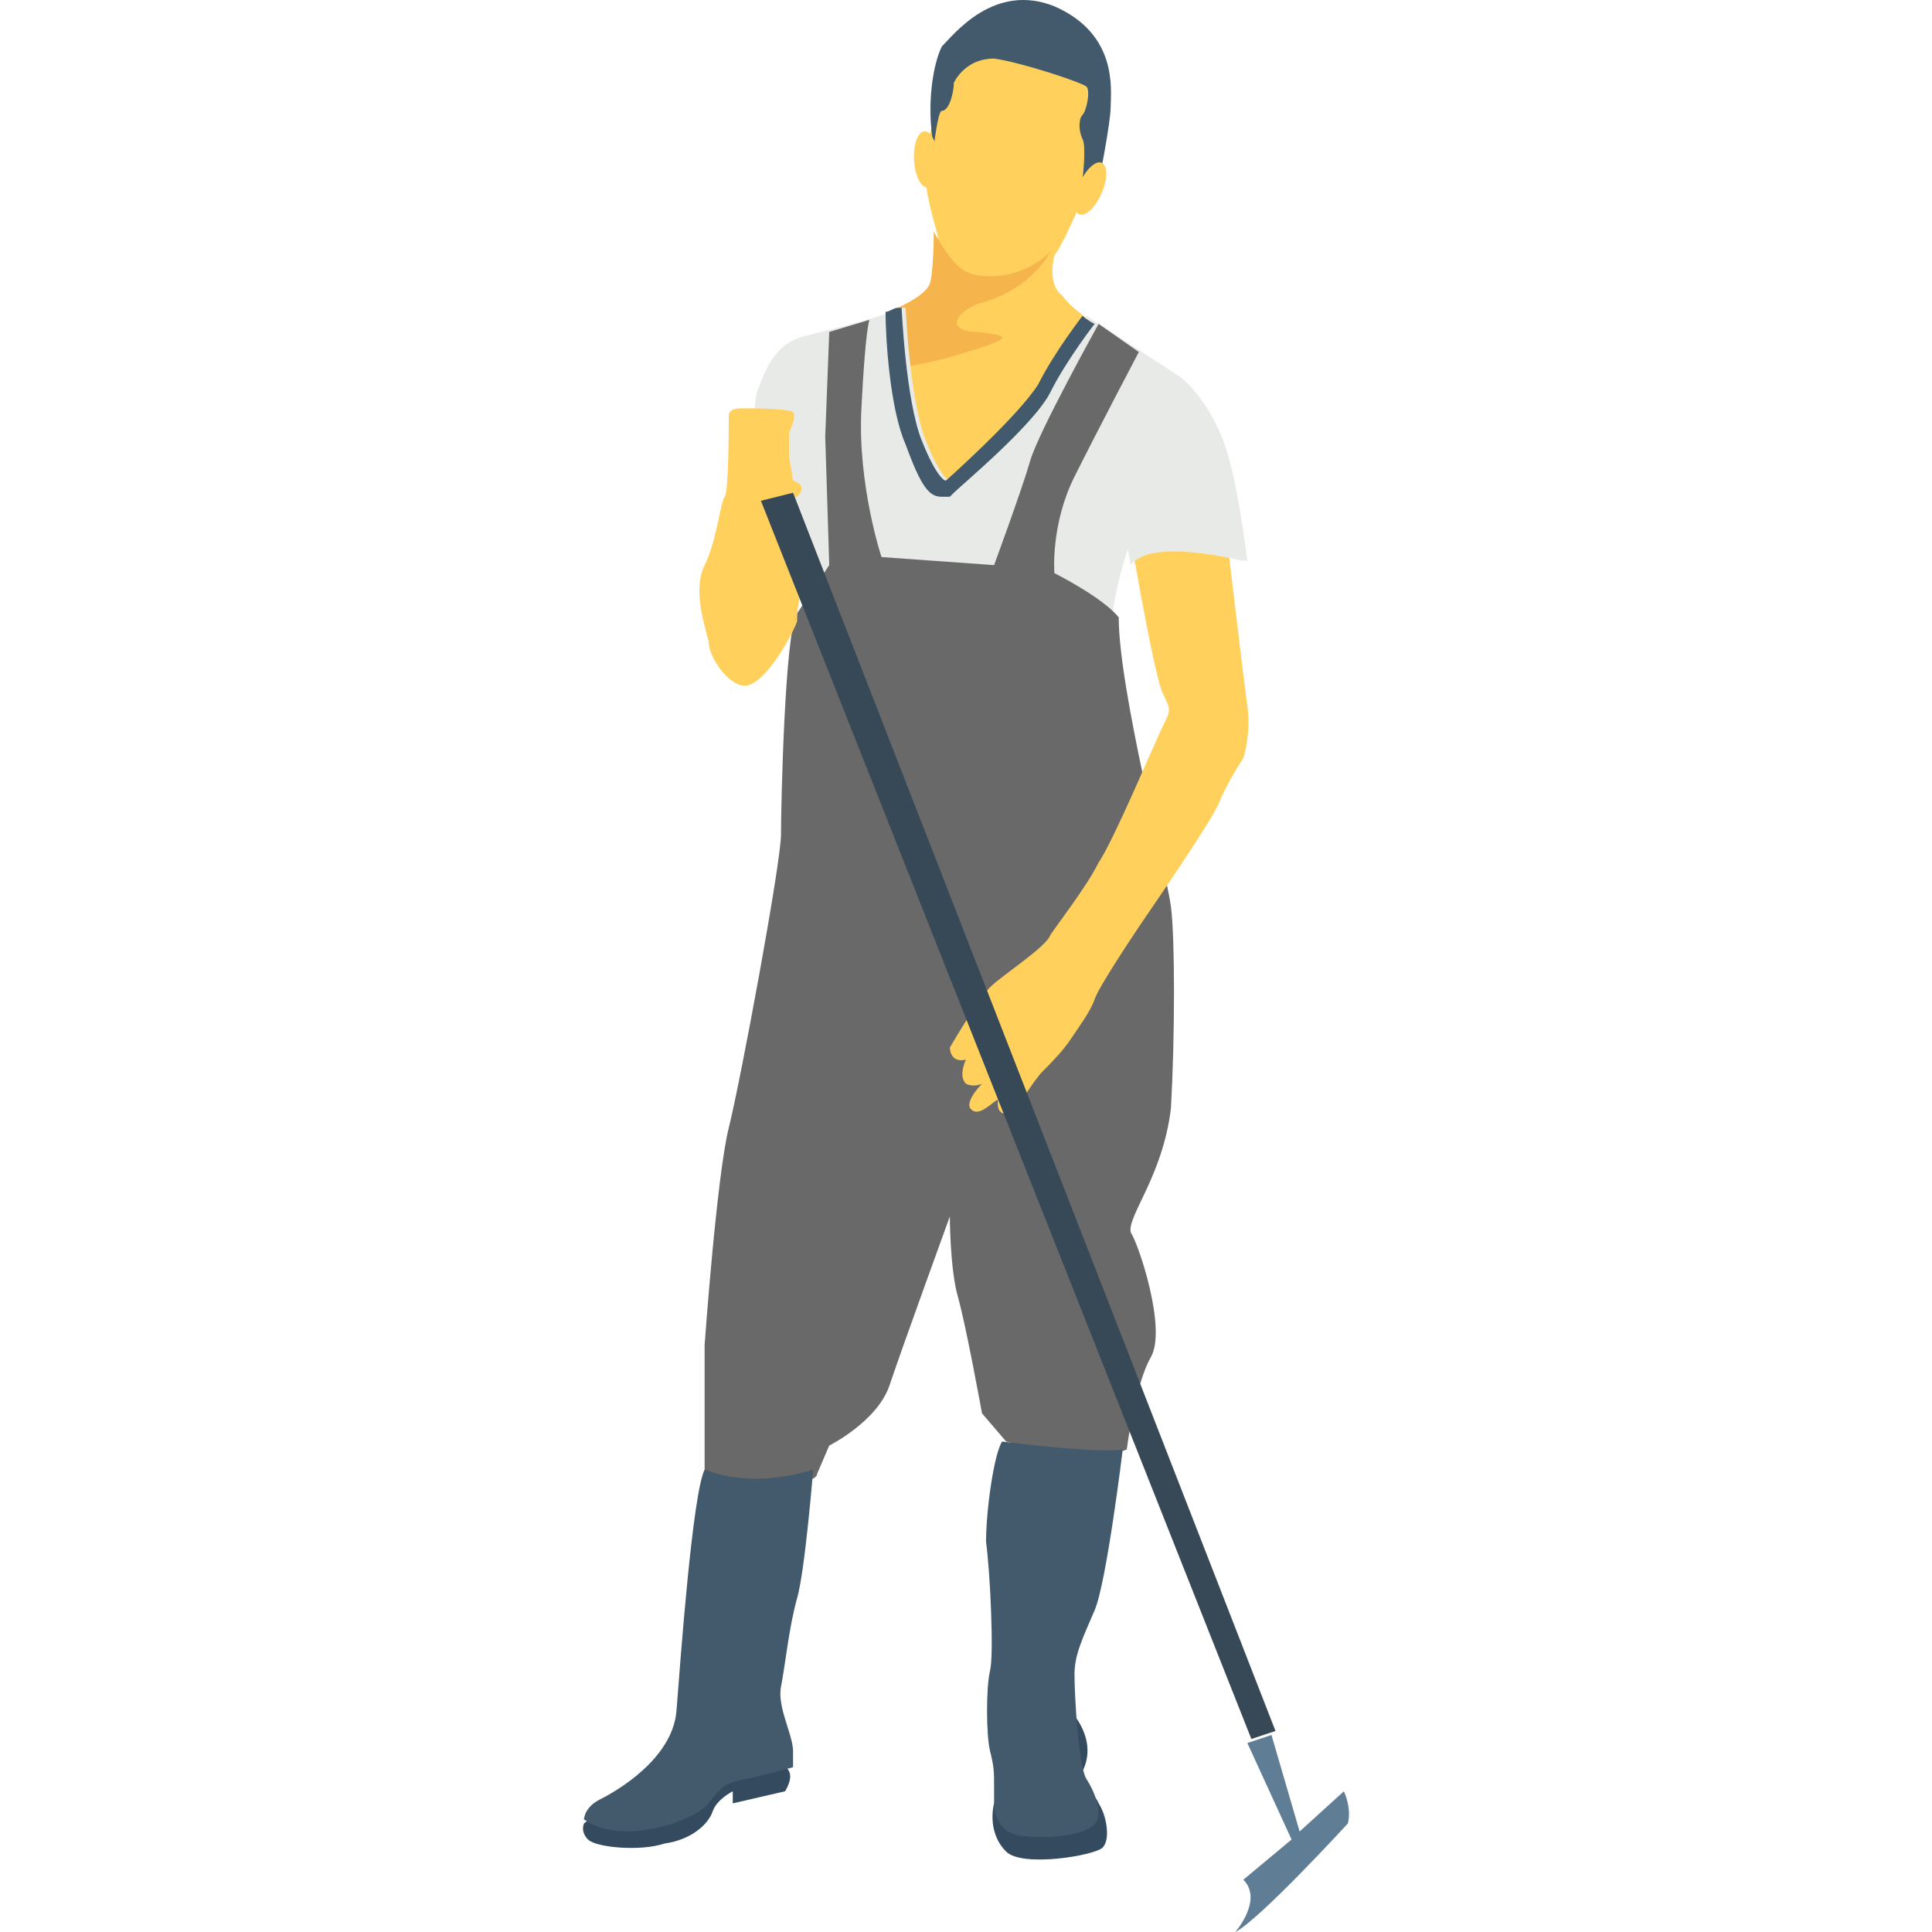 <?xml version="1.0"?>
<svg xmlns="http://www.w3.org/2000/svg" xmlns:xlink="http://www.w3.org/1999/xlink" version="1.1" id="Capa_1" x="0px" y="0px" viewBox="0 0 512.6 512.6" style="enable-background:new 0 0 512.6 512.6;" xml:space="preserve" width="512px" height="512px" class=""><g><path style="fill:#FFD15C" d="M291.484,34.734l-2.133,12.8c0,0-6.4,16-9.6,20.267c0,0-2.133,7.467,2.133,10.667  c2.133,3.2,8.533,7.467,8.533,7.467l-25.6,42.667l-20.267,3.2l-10.667-40.533l5.333-8.533c0,0,7.467-3.2,8.533-6.4  c1.067-3.2,1.067-13.867,1.067-13.867s-3.2-10.667-3.2-14.933s1.067-11.733,1.067-11.733l3.2-13.867c0,0,3.2-11.733,16-10.667  c12.8,1.067,22.4,5.333,22.4,5.333s2.133,6.4,2.133,7.467C290.418,25.134,291.484,34.734,291.484,34.734z" data-original="#FFD15C" class=""/><path style="fill:#425A6B;" d="M247.751,39c0,0,1.067-9.6,2.133-9.6c2.133,0,3.2-5.333,3.2-7.467c1.067-2.133,4.267-6.4,10.667-6.4  c7.467,1.067,23.467,6.4,24.533,7.467s0,6.4-1.067,7.467c-1.067,1.067-1.067,4.267,0,6.4c1.067,2.133,0,10.667,0,10.667l4.267,1.067  c0,0,3.2-16,3.2-20.267s2.133-19.2-14.933-26.667c-16-6.4-26.667,7.467-29.867,10.667C247.751,16.6,245.618,27.267,247.751,39  L247.751,39z" data-original="#425A6B" class=""/><g>
	
		<ellipse transform="matrix(0.4 -0.916 0.916 0.4 127.872 295.144)" style="fill:#FFD15C" cx="289.38" cy="49.898" rx="7.467" ry="3.2" data-original="#FFD15C" class=""/>
	
		<ellipse transform="matrix(-0.056 -0.998 0.998 -0.056 217.354 289.778)" style="fill:#FFD15C" cx="245.609" cy="42.18" rx="7.467" ry="3.2" data-original="#FFD15C" class=""/>
</g><path style="fill:#F5B54C;" d="M259.484,88.067c7.467,1.067,11.733,1.067-6.4,6.4c-7.467,2.133-13.867,3.2-18.133,3.2l-2.133-7.467  l5.333-8.533c0,0,7.467-3.2,8.533-6.4c1.067-3.2,1.067-13.867,1.067-13.867s4.267,8.533,8.533,10.667  c4.267,2.133,14.933,2.133,22.4-5.333c-1.067,2.133-6.4,10.667-19.2,13.867C252.018,83.8,252.018,88.067,259.484,88.067z" data-original="#F5B54C"/><path style="fill:#E8EAE8;" d="M205.084,136.067l13.867,23.467l-1.067,10.667h76.8c0-12.8,5.333-26.667,5.333-26.667  c0,1.067,1.067,6.4,1.067,6.4c5.333-7.467,29.867-1.067,29.867-1.067s-2.133-18.133-5.333-28.8s-9.6-18.133-12.8-20.267  c-3.2-2.133-24.533-16-24.533-16s-7.467,9.6-11.733,18.133s-24.533,25.6-24.533,25.6s-2.133,0-6.4-10.667s-5.333-35.2-5.333-35.2  h-1.067c-4.267,2.133-17.067,5.333-25.6,7.467s-10.667,9.6-12.8,14.933c-1.067,5.333-3.2,29.867-3.2,29.867  C201.884,133.934,204.018,136.067,205.084,136.067z" data-original="#E8EAE8" class=""/><path style="fill:#425A6B;" d="M290.418,85.934L290.418,85.934c0,0-7.467,9.6-11.733,18.133s-23.467,24.533-25.6,26.667  l-1.067,1.067h-2.133c-3.2,0-5.333-2.133-9.6-13.867c-4.267-9.6-5.333-28.8-5.333-35.2c1.067,0,2.133-1.067,3.2-1.067h1.067  c0,0,1.067,24.533,5.333,35.2s6.4,10.667,6.4,10.667s19.2-17.067,24.533-25.6C279.751,93.4,287.218,83.8,287.218,83.8  S288.284,84.867,290.418,85.934z" data-original="#425A6B" class=""/><path style="fill:#696969" d="M291.484,85.934c0,0-16,28.8-18.133,36.267c-2.133,7.467-9.6,27.733-9.6,27.733l-29.867-2.133  c0,0-6.4-19.2-5.333-39.467c1.067-21.333,2.133-23.467,2.133-23.467l-10.667,3.2l-1.067,27.733l1.067,34.133c0,0-6.4,9.6-8.533,12.8  c-3.2,4.267-4.267,50.133-4.267,58.667c0,7.467-10.667,65.067-13.867,77.867c-3.2,12.8-6.4,57.6-6.4,57.6V391  c0,4.267,29.867,4.267,29.867,0l3.2-7.467c0,0,12.8-6.4,16-16c3.2-9.6,16-44.8,16-44.8s0,13.867,2.133,21.333s6.4,30.933,6.4,30.933  l6.4,7.467c11.733,3.2,22.4,5.333,32,2.133c0,0,2.133-17.067,6.4-24.533s-3.2-29.867-5.333-33.067  c-1.067-4.267,8.533-14.933,10.667-33.067c1.067-19.2,1.067-44.8,0-53.333s-13.867-57.6-13.867-76.8  c-4.267-5.333-17.067-11.733-17.067-11.733s-1.067-12.8,5.333-25.6c6.4-12.8,17.067-33.067,17.067-33.067L291.484,85.934z" data-original="#67C5B8" class="" data-old_color="#67C5B8"/><g>
	<path style="fill:#344A5E;" d="M284.018,453.934c0,0,7.467,7.467,3.2,16c-4.267,8.533-4.267,8.533-5.333,6.4   C282.951,476.334,284.018,453.934,284.018,453.934" data-original="#344A5E"/>
	<path style="fill:#344A5E;" d="M263.751,478.467c0,0-2.133,7.467,3.2,12.8c4.267,4.267,23.467,1.067,25.6-1.067   c2.133-2.133,1.067-8.533-1.067-11.733c-1.067-3.2-7.467-6.4-7.467-6.4L263.751,478.467z" data-original="#344A5E"/>
</g><path style="fill:#425A6B;" d="M265.884,382.467c0,0,24.533,3.2,32,2.133c0,0-4.267,35.2-7.467,42.667  c-3.2,7.467-5.333,11.733-5.333,17.067c0,5.333,1.067,24.533,3.2,27.733c2.133,3.2,5.333,10.667,1.067,12.8  c-3.2,2.133-11.733,3.2-19.2,2.133c-4.267-1.067-6.4-4.267-6.4-8.533c0-1.067,0-3.2,0-4.267c0-4.267,0-5.333-1.067-9.6  c-1.067-4.267-1.067-17.067,0-21.333c1.067-4.267,0-26.667-1.067-34.133C261.618,400.6,263.751,385.667,265.884,382.467z" data-original="#425A6B" class=""/><path style="fill:#344A5E;" d="M154.951,483.8c0,0-1.067,2.133,1.067,4.267c2.133,2.133,13.867,3.2,20.267,1.067  c7.467-1.067,11.733-5.333,12.8-8.533c1.067-3.2,5.333-5.333,5.333-5.333v3.2l13.867-3.2c0,0,2.133-3.2,1.067-5.333  s-5.333-3.2-5.333-3.2S159.218,479.534,154.951,483.8z" data-original="#344A5E"/><path style="fill:#425A6B;" d="M215.751,389.934c0,0-2.133,26.667-4.267,34.133c-2.133,7.467-3.2,18.133-4.267,23.467  c-1.067,5.333,3.2,12.8,3.2,17.067c0,4.267,0,4.267,0,4.267s-7.467,2.133-12.8,3.2s-6.4,2.133-9.6,6.4  c-3.2,4.267-22.4,11.733-33.067,4.267c0,0,0-3.2,4.267-5.333s19.2-10.667,20.267-23.467c1.067-13.867,4.267-57.6,7.467-64  C195.484,393.134,205.084,393.134,215.751,389.934z" data-original="#425A6B" class=""/><path style="fill:#696969" d="M248.818,293.934c0-7.467-3.2-7.467-5.333-14.933c0,0,0,10.667,0,11.733l0,0v11.733  c0,1.067,0,2.133,0,2.133c1.067,6.4,2.133,21.333,2.133,33.067c3.2-8.533,5.333-14.933,5.333-14.933  S249.884,300.334,248.818,293.934z" data-original="#48B9A5" class="" data-old_color="#48B9A5"/><path style="fill:#FFD15C" d="M301.084,148.867c0,0,5.333,30.933,7.467,35.2c2.133,4.267,2.133,4.267,0,8.533  c-2.133,4.267-12.8,29.867-17.067,36.267c-3.2,6.4-10.667,16-12.8,19.2c-1.067,3.2-12.8,10.667-16,13.867  c-3.2,3.2-10.667,16-10.667,16s0,4.267,4.267,3.2c0,0-2.133,4.267,0,6.4c2.133,1.067,4.267,0,4.267,0s-4.267,4.267-3.2,6.4  c2.133,3.2,6.4-2.133,7.467-2.133c0,0-1.067,5.333,4.267,3.2c0,0,5.333-8.533,7.467-10.667c2.133-2.133,5.333-5.333,7.467-8.533  c2.133-3.2,5.333-7.467,6.4-10.667c1.067-3.2,9.6-16,11.733-19.2c2.133-3.2,19.2-27.733,21.333-33.067  c2.133-5.333,6.4-11.733,6.4-11.733s2.133-6.4,1.067-13.867c-1.067-7.467-5.333-43.733-5.333-43.733S307.484,135,301.084,148.867z" data-original="#FFD15C" class=""/><path style="fill:#E8EAE8;" d="M323.484,120.067c-3.2-10.667-9.6-18.133-12.8-20.267l-1.067-1.067V131.8h-10.667v11.733l0,0  c0,1.067,1.067,6.4,1.067,6.4c5.333-7.467,29.867-1.067,29.867-1.067S326.684,130.734,323.484,120.067z" data-original="#E8EAE8" class=""/><path style="fill:#FFD15C" d="M202.951,133.934l9.6,23.467c-1.067,3.2-1.067,6.4-1.067,7.467  c-1.067,3.2-8.533,17.067-13.867,17.067c-4.267,0-9.6-7.467-9.6-11.733c-1.067-4.267-4.267-13.867-1.067-20.267  c3.2-6.4,4.267-17.067,5.333-18.133c1.067-1.067,1.067-19.2,1.067-21.333s2.133-2.133,4.267-2.133c2.133,0,11.733,0,12.8,1.067  c1.067,1.067-1.067,5.333-1.067,5.333v6.4l1.067,6.4c0,0,4.267,1.067,1.067,4.267c0,0,0,0-1.067,0  C208.284,132.867,204.018,132.867,202.951,133.934C201.884,132.867,201.884,132.867,202.951,133.934L202.951,133.934z" data-original="#FFD15C" class=""/><polygon style="fill:#374957" points="201.884,132.867 332.018,461.4 338.418,459.267 210.418,130.734 " data-original="#F26F5A" class="" data-old_color="#F26F5A"/><path style="fill:#5F7D95" d="M357.618,483.8c0,0-23.467,25.6-29.867,28.8c0,0,7.467-8.533,2.133-13.867l12.8-10.667l-11.733-25.6  l6.4-2.133l7.467,25.6l11.733-10.667C356.551,475.267,358.684,479.534,357.618,483.8z" data-original="#CED6E0" class="active-path" data-old_color="#CED6E0"/></g> </svg>

